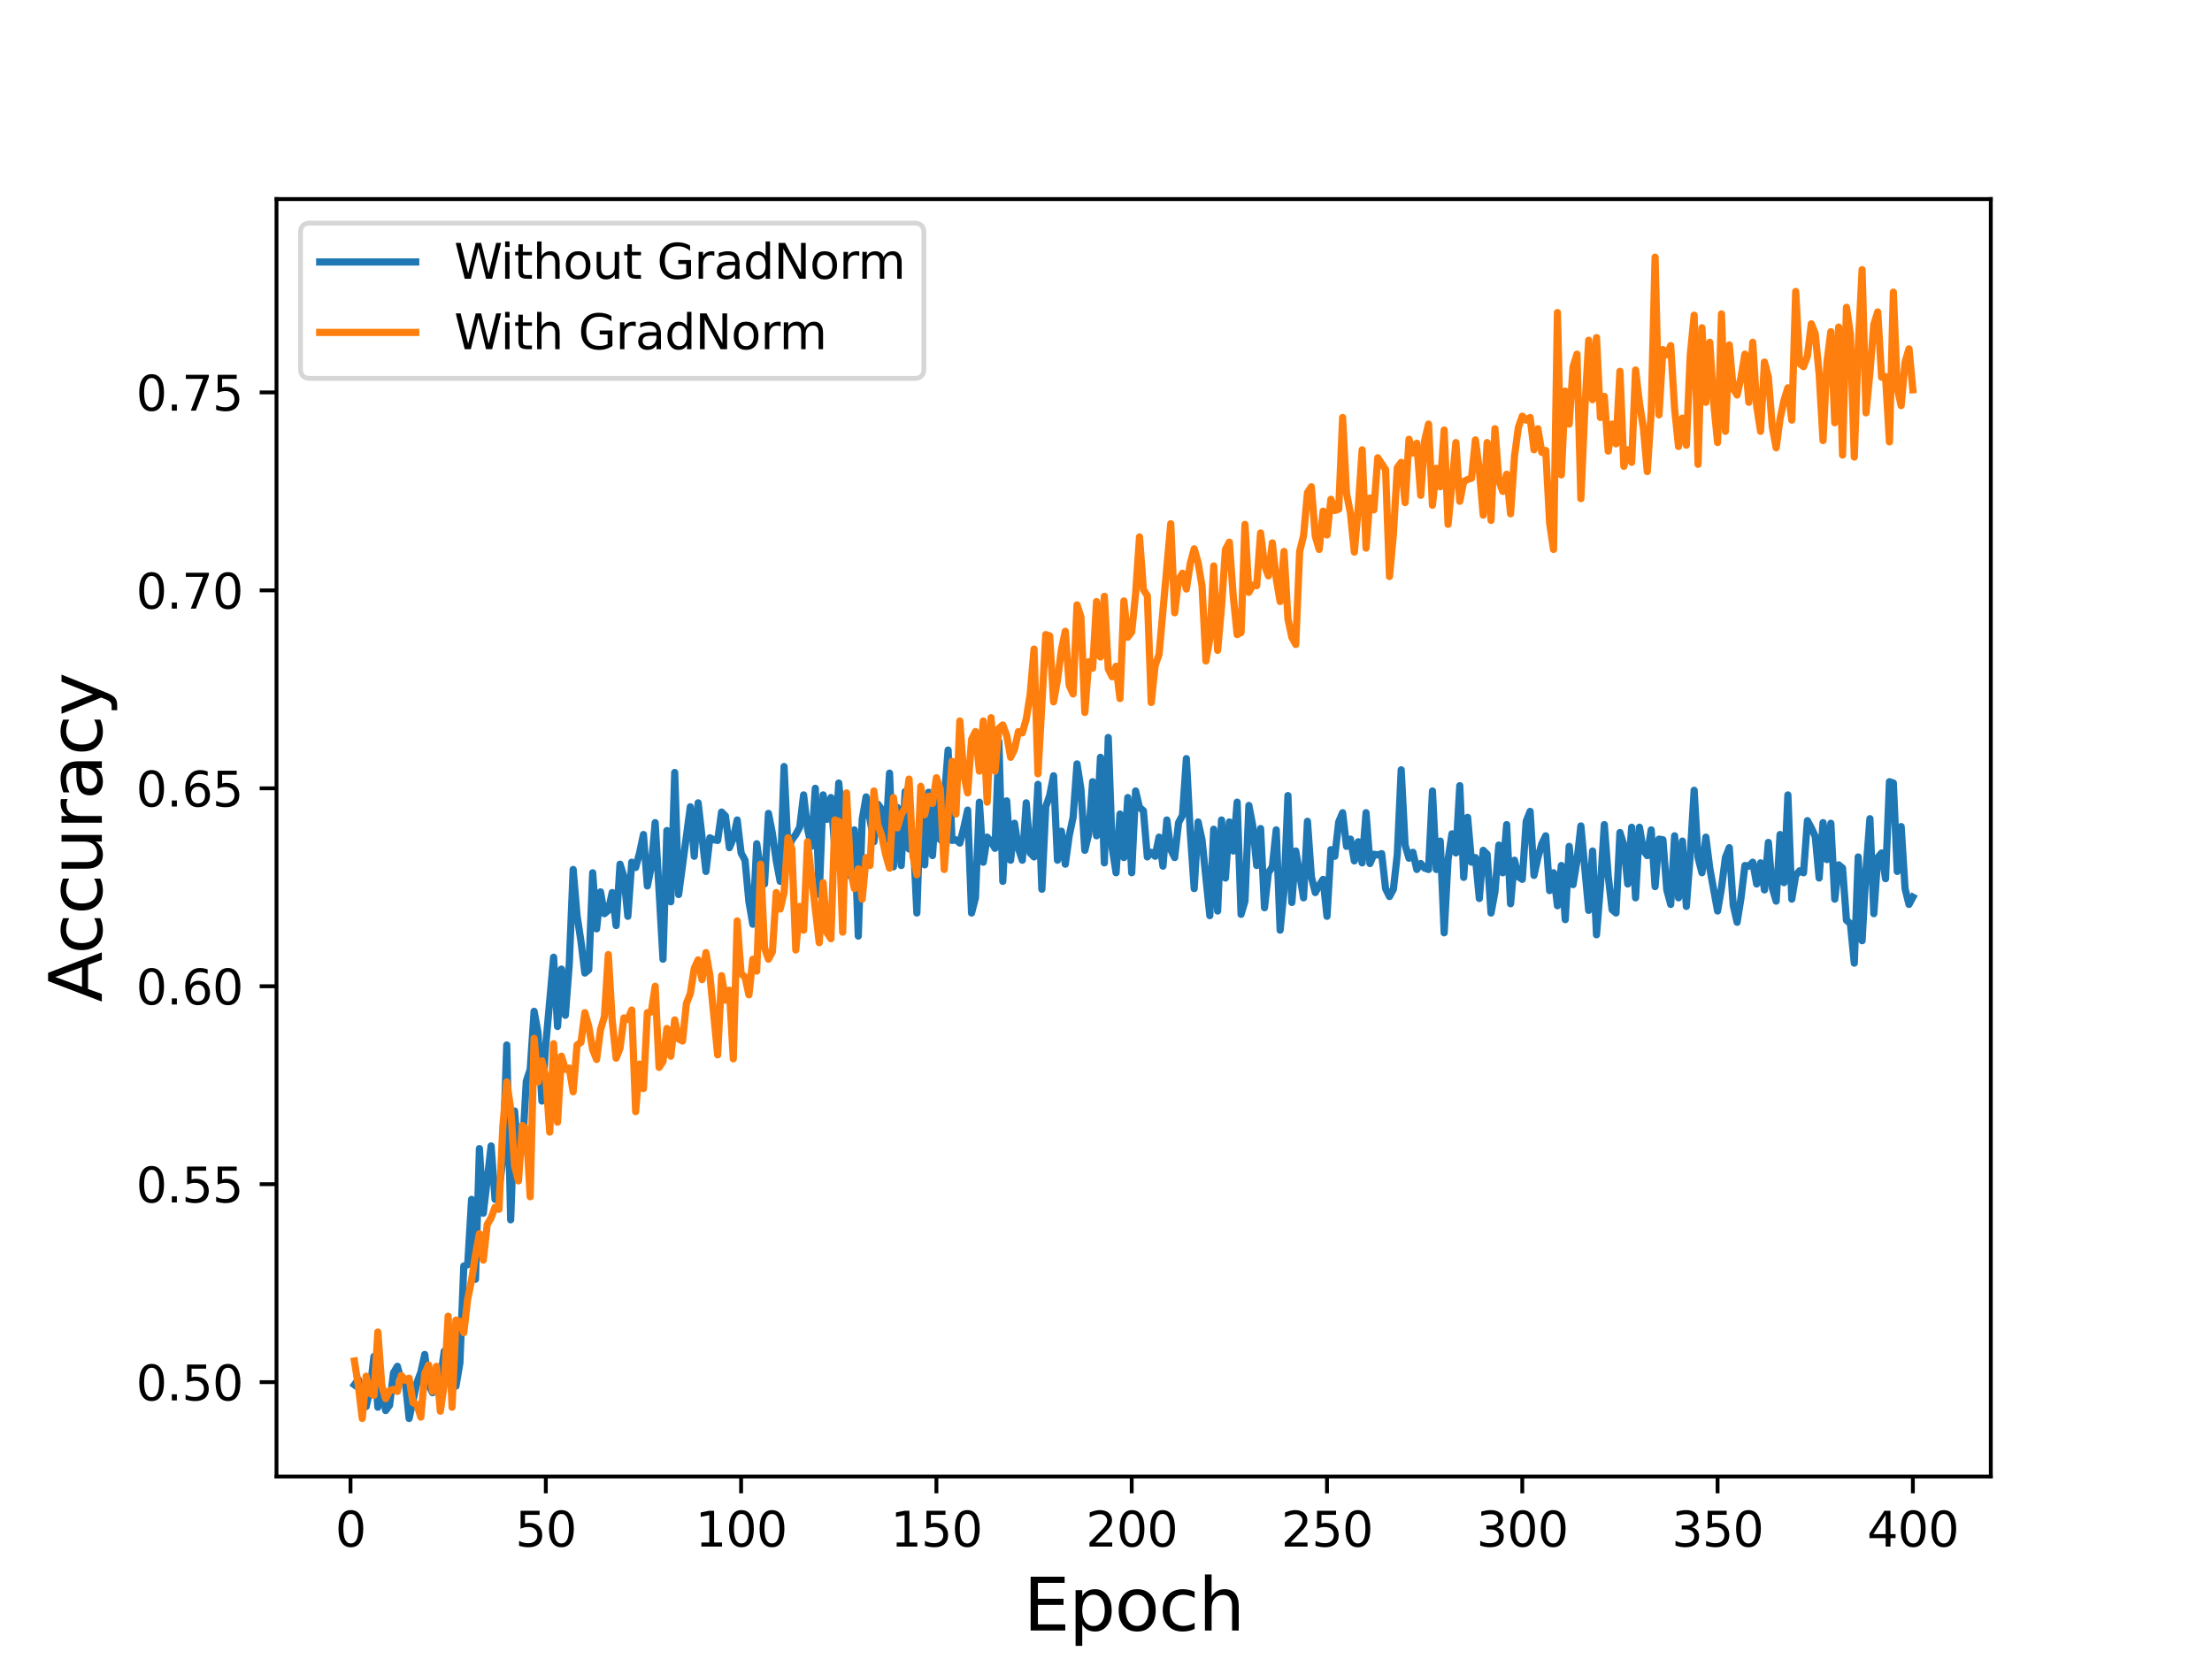 <?xml version="1.0" encoding="utf-8" standalone="no"?>
<!DOCTYPE svg PUBLIC "-//W3C//DTD SVG 1.1//EN"
  "http://www.w3.org/Graphics/SVG/1.1/DTD/svg11.dtd">
<svg height="345.6pt" version="1.1" viewBox="0 0 460.8 345.6" width="460.8pt" xmlns="http://www.w3.org/2000/svg" xmlns:xlink="http://www.w3.org/1999/xlink">
 <defs>
  <style type="text/css">*{stroke-linecap:butt;stroke-linejoin:round;}</style>
 </defs>
 <g id="figure_1">
  <g id="patch_1">
   <path d="M 0 345.6 
L 460.8 345.6 
L 460.8 0 
L 0 0 
z
" style="fill:#ffffff;"/>
  </g>
  <g id="axes_1">
   <g id="patch_2">
    <path d="M 57.6 307.584 
L 414.72 307.584 
L 414.72 41.472 
L 57.6 41.472 
z
" style="fill:#ffffff;"/>
   </g>
   <g id="matplotlib.axis_1">
    <g id="xtick_1">
     <g id="line2d_1">
      <defs>
       <path d="M 0 0 
L 0 3.5 
" id="mf5dd74b46c" style="stroke:#000000;stroke-width:0.8;"/>
      </defs>
      <g>
       <use style="stroke:#000000;stroke-width:0.8;" x="73.019" xlink:href="#mf5dd74b46c" y="307.584"/>
      </g>
     </g>
     <g id="text_1">
      <!-- 0 -->
      <g transform="translate(69.838 322.182)scale(0.1 -0.1)">
       <defs>
        <path d="M 2034 4250 
Q 1547 4250 1301 3770 
Q 1056 3291 1056 2328 
Q 1056 1369 1301 889 
Q 1547 409 2034 409 
Q 2525 409 2770 889 
Q 3016 1369 3016 2328 
Q 3016 3291 2770 3770 
Q 2525 4250 2034 4250 
z
M 2034 4750 
Q 2819 4750 3233 4129 
Q 3647 3509 3647 2328 
Q 3647 1150 3233 529 
Q 2819 -91 2034 -91 
Q 1250 -91 836 529 
Q 422 1150 422 2328 
Q 422 3509 836 4129 
Q 1250 4750 2034 4750 
z
" id="DejaVuSans-30" transform="scale(0.016)"/>
       </defs>
       <use xlink:href="#DejaVuSans-30"/>
      </g>
     </g>
    </g>
    <g id="xtick_2">
     <g id="line2d_2">
      <g>
       <use style="stroke:#000000;stroke-width:0.8;" x="113.703" xlink:href="#mf5dd74b46c" y="307.584"/>
      </g>
     </g>
     <g id="text_2">
      <!-- 50 -->
      <g transform="translate(107.34 322.182)scale(0.1 -0.1)">
       <defs>
        <path d="M 691 4666 
L 3169 4666 
L 3169 4134 
L 1269 4134 
L 1269 2991 
Q 1406 3038 1543 3061 
Q 1681 3084 1819 3084 
Q 2600 3084 3056 2656 
Q 3513 2228 3513 1497 
Q 3513 744 3044 326 
Q 2575 -91 1722 -91 
Q 1428 -91 1123 -41 
Q 819 9 494 109 
L 494 744 
Q 775 591 1075 516 
Q 1375 441 1709 441 
Q 2250 441 2565 725 
Q 2881 1009 2881 1497 
Q 2881 1984 2565 2268 
Q 2250 2553 1709 2553 
Q 1456 2553 1204 2497 
Q 953 2441 691 2322 
L 691 4666 
z
" id="DejaVuSans-35" transform="scale(0.016)"/>
       </defs>
       <use xlink:href="#DejaVuSans-35"/>
       <use x="63.623" xlink:href="#DejaVuSans-30"/>
      </g>
     </g>
    </g>
    <g id="xtick_3">
     <g id="line2d_3">
      <g>
       <use style="stroke:#000000;stroke-width:0.8;" x="154.386" xlink:href="#mf5dd74b46c" y="307.584"/>
      </g>
     </g>
     <g id="text_3">
      <!-- 100 -->
      <g transform="translate(144.842 322.182)scale(0.1 -0.1)">
       <defs>
        <path d="M 794 531 
L 1825 531 
L 1825 4091 
L 703 3866 
L 703 4441 
L 1819 4666 
L 2450 4666 
L 2450 531 
L 3481 531 
L 3481 0 
L 794 0 
L 794 531 
z
" id="DejaVuSans-31" transform="scale(0.016)"/>
       </defs>
       <use xlink:href="#DejaVuSans-31"/>
       <use x="63.623" xlink:href="#DejaVuSans-30"/>
       <use x="127.246" xlink:href="#DejaVuSans-30"/>
      </g>
     </g>
    </g>
    <g id="xtick_4">
     <g id="line2d_4">
      <g>
       <use style="stroke:#000000;stroke-width:0.8;" x="195.07" xlink:href="#mf5dd74b46c" y="307.584"/>
      </g>
     </g>
     <g id="text_4">
      <!-- 150 -->
      <g transform="translate(185.526 322.182)scale(0.1 -0.1)">
       <use xlink:href="#DejaVuSans-31"/>
       <use x="63.623" xlink:href="#DejaVuSans-35"/>
       <use x="127.246" xlink:href="#DejaVuSans-30"/>
      </g>
     </g>
    </g>
    <g id="xtick_5">
     <g id="line2d_5">
      <g>
       <use style="stroke:#000000;stroke-width:0.8;" x="235.753" xlink:href="#mf5dd74b46c" y="307.584"/>
      </g>
     </g>
     <g id="text_5">
      <!-- 200 -->
      <g transform="translate(226.209 322.182)scale(0.1 -0.1)">
       <defs>
        <path d="M 1228 531 
L 3431 531 
L 3431 0 
L 469 0 
L 469 531 
Q 828 903 1448 1529 
Q 2069 2156 2228 2338 
Q 2531 2678 2651 2914 
Q 2772 3150 2772 3378 
Q 2772 3750 2511 3984 
Q 2250 4219 1831 4219 
Q 1534 4219 1204 4116 
Q 875 4013 500 3803 
L 500 4441 
Q 881 4594 1212 4672 
Q 1544 4750 1819 4750 
Q 2544 4750 2975 4387 
Q 3406 4025 3406 3419 
Q 3406 3131 3298 2873 
Q 3191 2616 2906 2266 
Q 2828 2175 2409 1742 
Q 1991 1309 1228 531 
z
" id="DejaVuSans-32" transform="scale(0.016)"/>
       </defs>
       <use xlink:href="#DejaVuSans-32"/>
       <use x="63.623" xlink:href="#DejaVuSans-30"/>
       <use x="127.246" xlink:href="#DejaVuSans-30"/>
      </g>
     </g>
    </g>
    <g id="xtick_6">
     <g id="line2d_6">
      <g>
       <use style="stroke:#000000;stroke-width:0.8;" x="276.437" xlink:href="#mf5dd74b46c" y="307.584"/>
      </g>
     </g>
     <g id="text_6">
      <!-- 250 -->
      <g transform="translate(266.893 322.182)scale(0.1 -0.1)">
       <use xlink:href="#DejaVuSans-32"/>
       <use x="63.623" xlink:href="#DejaVuSans-35"/>
       <use x="127.246" xlink:href="#DejaVuSans-30"/>
      </g>
     </g>
    </g>
    <g id="xtick_7">
     <g id="line2d_7">
      <g>
       <use style="stroke:#000000;stroke-width:0.8;" x="317.12" xlink:href="#mf5dd74b46c" y="307.584"/>
      </g>
     </g>
     <g id="text_7">
      <!-- 300 -->
      <g transform="translate(307.576 322.182)scale(0.1 -0.1)">
       <defs>
        <path d="M 2597 2516 
Q 3050 2419 3304 2112 
Q 3559 1806 3559 1356 
Q 3559 666 3084 287 
Q 2609 -91 1734 -91 
Q 1441 -91 1130 -33 
Q 819 25 488 141 
L 488 750 
Q 750 597 1062 519 
Q 1375 441 1716 441 
Q 2309 441 2620 675 
Q 2931 909 2931 1356 
Q 2931 1769 2642 2001 
Q 2353 2234 1838 2234 
L 1294 2234 
L 1294 2753 
L 1863 2753 
Q 2328 2753 2575 2939 
Q 2822 3125 2822 3475 
Q 2822 3834 2567 4026 
Q 2313 4219 1838 4219 
Q 1578 4219 1281 4162 
Q 984 4106 628 3988 
L 628 4550 
Q 988 4650 1302 4700 
Q 1616 4750 1894 4750 
Q 2613 4750 3031 4423 
Q 3450 4097 3450 3541 
Q 3450 3153 3228 2886 
Q 3006 2619 2597 2516 
z
" id="DejaVuSans-33" transform="scale(0.016)"/>
       </defs>
       <use xlink:href="#DejaVuSans-33"/>
       <use x="63.623" xlink:href="#DejaVuSans-30"/>
       <use x="127.246" xlink:href="#DejaVuSans-30"/>
      </g>
     </g>
    </g>
    <g id="xtick_8">
     <g id="line2d_8">
      <g>
       <use style="stroke:#000000;stroke-width:0.8;" x="357.804" xlink:href="#mf5dd74b46c" y="307.584"/>
      </g>
     </g>
     <g id="text_8">
      <!-- 350 -->
      <g transform="translate(348.26 322.182)scale(0.1 -0.1)">
       <use xlink:href="#DejaVuSans-33"/>
       <use x="63.623" xlink:href="#DejaVuSans-35"/>
       <use x="127.246" xlink:href="#DejaVuSans-30"/>
      </g>
     </g>
    </g>
    <g id="xtick_9">
     <g id="line2d_9">
      <g>
       <use style="stroke:#000000;stroke-width:0.8;" x="398.487" xlink:href="#mf5dd74b46c" y="307.584"/>
      </g>
     </g>
     <g id="text_9">
      <!-- 400 -->
      <g transform="translate(388.944 322.182)scale(0.1 -0.1)">
       <defs>
        <path d="M 2419 4116 
L 825 1625 
L 2419 1625 
L 2419 4116 
z
M 2253 4666 
L 3047 4666 
L 3047 1625 
L 3713 1625 
L 3713 1100 
L 3047 1100 
L 3047 0 
L 2419 0 
L 2419 1100 
L 313 1100 
L 313 1709 
L 2253 4666 
z
" id="DejaVuSans-34" transform="scale(0.016)"/>
       </defs>
       <use xlink:href="#DejaVuSans-34"/>
       <use x="63.623" xlink:href="#DejaVuSans-30"/>
       <use x="127.246" xlink:href="#DejaVuSans-30"/>
      </g>
     </g>
    </g>
    <g id="text_10">
     <!-- Epoch -->
     <g transform="translate(213.194 339.66)scale(0.15 -0.15)">
      <defs>
       <path d="M 628 4666 
L 3578 4666 
L 3578 4134 
L 1259 4134 
L 1259 2753 
L 3481 2753 
L 3481 2222 
L 1259 2222 
L 1259 531 
L 3634 531 
L 3634 0 
L 628 0 
L 628 4666 
z
" id="DejaVuSans-45" transform="scale(0.016)"/>
       <path d="M 1159 525 
L 1159 -1331 
L 581 -1331 
L 581 3500 
L 1159 3500 
L 1159 2969 
Q 1341 3281 1617 3432 
Q 1894 3584 2278 3584 
Q 2916 3584 3314 3078 
Q 3713 2572 3713 1747 
Q 3713 922 3314 415 
Q 2916 -91 2278 -91 
Q 1894 -91 1617 61 
Q 1341 213 1159 525 
z
M 3116 1747 
Q 3116 2381 2855 2742 
Q 2594 3103 2138 3103 
Q 1681 3103 1420 2742 
Q 1159 2381 1159 1747 
Q 1159 1113 1420 752 
Q 1681 391 2138 391 
Q 2594 391 2855 752 
Q 3116 1113 3116 1747 
z
" id="DejaVuSans-70" transform="scale(0.016)"/>
       <path d="M 1959 3097 
Q 1497 3097 1228 2736 
Q 959 2375 959 1747 
Q 959 1119 1226 758 
Q 1494 397 1959 397 
Q 2419 397 2687 759 
Q 2956 1122 2956 1747 
Q 2956 2369 2687 2733 
Q 2419 3097 1959 3097 
z
M 1959 3584 
Q 2709 3584 3137 3096 
Q 3566 2609 3566 1747 
Q 3566 888 3137 398 
Q 2709 -91 1959 -91 
Q 1206 -91 779 398 
Q 353 888 353 1747 
Q 353 2609 779 3096 
Q 1206 3584 1959 3584 
z
" id="DejaVuSans-6f" transform="scale(0.016)"/>
       <path d="M 3122 3366 
L 3122 2828 
Q 2878 2963 2633 3030 
Q 2388 3097 2138 3097 
Q 1578 3097 1268 2742 
Q 959 2388 959 1747 
Q 959 1106 1268 751 
Q 1578 397 2138 397 
Q 2388 397 2633 464 
Q 2878 531 3122 666 
L 3122 134 
Q 2881 22 2623 -34 
Q 2366 -91 2075 -91 
Q 1284 -91 818 406 
Q 353 903 353 1747 
Q 353 2603 823 3093 
Q 1294 3584 2113 3584 
Q 2378 3584 2631 3529 
Q 2884 3475 3122 3366 
z
" id="DejaVuSans-63" transform="scale(0.016)"/>
       <path d="M 3513 2113 
L 3513 0 
L 2938 0 
L 2938 2094 
Q 2938 2591 2744 2837 
Q 2550 3084 2163 3084 
Q 1697 3084 1428 2787 
Q 1159 2491 1159 1978 
L 1159 0 
L 581 0 
L 581 4863 
L 1159 4863 
L 1159 2956 
Q 1366 3272 1645 3428 
Q 1925 3584 2291 3584 
Q 2894 3584 3203 3211 
Q 3513 2838 3513 2113 
z
" id="DejaVuSans-68" transform="scale(0.016)"/>
      </defs>
      <use xlink:href="#DejaVuSans-45"/>
      <use x="63.184" xlink:href="#DejaVuSans-70"/>
      <use x="126.66" xlink:href="#DejaVuSans-6f"/>
      <use x="187.842" xlink:href="#DejaVuSans-63"/>
      <use x="242.822" xlink:href="#DejaVuSans-68"/>
     </g>
    </g>
   </g>
   <g id="matplotlib.axis_2">
    <g id="ytick_1">
     <g id="line2d_10">
      <defs>
       <path d="M 0 0 
L -3.5 0 
" id="m4c87e68f27" style="stroke:#000000;stroke-width:0.8;"/>
      </defs>
      <g>
       <use style="stroke:#000000;stroke-width:0.8;" x="57.6" xlink:href="#m4c87e68f27" y="287.928"/>
      </g>
     </g>
     <g id="text_11">
      <!-- 0.50 -->
      <g transform="translate(28.334 291.727)scale(0.1 -0.1)">
       <defs>
        <path d="M 684 794 
L 1344 794 
L 1344 0 
L 684 0 
L 684 794 
z
" id="DejaVuSans-2e" transform="scale(0.016)"/>
       </defs>
       <use xlink:href="#DejaVuSans-30"/>
       <use x="63.623" xlink:href="#DejaVuSans-2e"/>
       <use x="95.41" xlink:href="#DejaVuSans-35"/>
       <use x="159.033" xlink:href="#DejaVuSans-30"/>
      </g>
     </g>
    </g>
    <g id="ytick_2">
     <g id="line2d_11">
      <g>
       <use style="stroke:#000000;stroke-width:0.8;" x="57.6" xlink:href="#m4c87e68f27" y="246.692"/>
      </g>
     </g>
     <g id="text_12">
      <!-- 0.55 -->
      <g transform="translate(28.334 250.491)scale(0.1 -0.1)">
       <use xlink:href="#DejaVuSans-30"/>
       <use x="63.623" xlink:href="#DejaVuSans-2e"/>
       <use x="95.41" xlink:href="#DejaVuSans-35"/>
       <use x="159.033" xlink:href="#DejaVuSans-35"/>
      </g>
     </g>
    </g>
    <g id="ytick_3">
     <g id="line2d_12">
      <g>
       <use style="stroke:#000000;stroke-width:0.8;" x="57.6" xlink:href="#m4c87e68f27" y="205.455"/>
      </g>
     </g>
     <g id="text_13">
      <!-- 0.60 -->
      <g transform="translate(28.334 209.254)scale(0.1 -0.1)">
       <defs>
        <path d="M 2113 2584 
Q 1688 2584 1439 2293 
Q 1191 2003 1191 1497 
Q 1191 994 1439 701 
Q 1688 409 2113 409 
Q 2538 409 2786 701 
Q 3034 994 3034 1497 
Q 3034 2003 2786 2293 
Q 2538 2584 2113 2584 
z
M 3366 4563 
L 3366 3988 
Q 3128 4100 2886 4159 
Q 2644 4219 2406 4219 
Q 1781 4219 1451 3797 
Q 1122 3375 1075 2522 
Q 1259 2794 1537 2939 
Q 1816 3084 2150 3084 
Q 2853 3084 3261 2657 
Q 3669 2231 3669 1497 
Q 3669 778 3244 343 
Q 2819 -91 2113 -91 
Q 1303 -91 875 529 
Q 447 1150 447 2328 
Q 447 3434 972 4092 
Q 1497 4750 2381 4750 
Q 2619 4750 2861 4703 
Q 3103 4656 3366 4563 
z
" id="DejaVuSans-36" transform="scale(0.016)"/>
       </defs>
       <use xlink:href="#DejaVuSans-30"/>
       <use x="63.623" xlink:href="#DejaVuSans-2e"/>
       <use x="95.41" xlink:href="#DejaVuSans-36"/>
       <use x="159.033" xlink:href="#DejaVuSans-30"/>
      </g>
     </g>
    </g>
    <g id="ytick_4">
     <g id="line2d_13">
      <g>
       <use style="stroke:#000000;stroke-width:0.8;" x="57.6" xlink:href="#m4c87e68f27" y="164.219"/>
      </g>
     </g>
     <g id="text_14">
      <!-- 0.65 -->
      <g transform="translate(28.334 168.018)scale(0.1 -0.1)">
       <use xlink:href="#DejaVuSans-30"/>
       <use x="63.623" xlink:href="#DejaVuSans-2e"/>
       <use x="95.41" xlink:href="#DejaVuSans-36"/>
       <use x="159.033" xlink:href="#DejaVuSans-35"/>
      </g>
     </g>
    </g>
    <g id="ytick_5">
     <g id="line2d_14">
      <g>
       <use style="stroke:#000000;stroke-width:0.8;" x="57.6" xlink:href="#m4c87e68f27" y="122.983"/>
      </g>
     </g>
     <g id="text_15">
      <!-- 0.70 -->
      <g transform="translate(28.334 126.782)scale(0.1 -0.1)">
       <defs>
        <path d="M 525 4666 
L 3525 4666 
L 3525 4397 
L 1831 0 
L 1172 0 
L 2766 4134 
L 525 4134 
L 525 4666 
z
" id="DejaVuSans-37" transform="scale(0.016)"/>
       </defs>
       <use xlink:href="#DejaVuSans-30"/>
       <use x="63.623" xlink:href="#DejaVuSans-2e"/>
       <use x="95.41" xlink:href="#DejaVuSans-37"/>
       <use x="159.033" xlink:href="#DejaVuSans-30"/>
      </g>
     </g>
    </g>
    <g id="ytick_6">
     <g id="line2d_15">
      <g>
       <use style="stroke:#000000;stroke-width:0.8;" x="57.6" xlink:href="#m4c87e68f27" y="81.746"/>
      </g>
     </g>
     <g id="text_16">
      <!-- 0.75 -->
      <g transform="translate(28.334 85.545)scale(0.1 -0.1)">
       <use xlink:href="#DejaVuSans-30"/>
       <use x="63.623" xlink:href="#DejaVuSans-2e"/>
       <use x="95.41" xlink:href="#DejaVuSans-37"/>
       <use x="159.033" xlink:href="#DejaVuSans-35"/>
      </g>
     </g>
    </g>
    <g id="text_17">
     <!-- Accuracy -->
     <g transform="translate(21.215 208.77)rotate(-90)scale(0.15 -0.15)">
      <defs>
       <path d="M 2188 4044 
L 1331 1722 
L 3047 1722 
L 2188 4044 
z
M 1831 4666 
L 2547 4666 
L 4325 0 
L 3669 0 
L 3244 1197 
L 1141 1197 
L 716 0 
L 50 0 
L 1831 4666 
z
" id="DejaVuSans-41" transform="scale(0.016)"/>
       <path d="M 544 1381 
L 544 3500 
L 1119 3500 
L 1119 1403 
Q 1119 906 1312 657 
Q 1506 409 1894 409 
Q 2359 409 2629 706 
Q 2900 1003 2900 1516 
L 2900 3500 
L 3475 3500 
L 3475 0 
L 2900 0 
L 2900 538 
Q 2691 219 2414 64 
Q 2138 -91 1772 -91 
Q 1169 -91 856 284 
Q 544 659 544 1381 
z
M 1991 3584 
L 1991 3584 
z
" id="DejaVuSans-75" transform="scale(0.016)"/>
       <path d="M 2631 2963 
Q 2534 3019 2420 3045 
Q 2306 3072 2169 3072 
Q 1681 3072 1420 2755 
Q 1159 2438 1159 1844 
L 1159 0 
L 581 0 
L 581 3500 
L 1159 3500 
L 1159 2956 
Q 1341 3275 1631 3429 
Q 1922 3584 2338 3584 
Q 2397 3584 2469 3576 
Q 2541 3569 2628 3553 
L 2631 2963 
z
" id="DejaVuSans-72" transform="scale(0.016)"/>
       <path d="M 2194 1759 
Q 1497 1759 1228 1600 
Q 959 1441 959 1056 
Q 959 750 1161 570 
Q 1363 391 1709 391 
Q 2188 391 2477 730 
Q 2766 1069 2766 1631 
L 2766 1759 
L 2194 1759 
z
M 3341 1997 
L 3341 0 
L 2766 0 
L 2766 531 
Q 2569 213 2275 61 
Q 1981 -91 1556 -91 
Q 1019 -91 701 211 
Q 384 513 384 1019 
Q 384 1609 779 1909 
Q 1175 2209 1959 2209 
L 2766 2209 
L 2766 2266 
Q 2766 2663 2505 2880 
Q 2244 3097 1772 3097 
Q 1472 3097 1187 3025 
Q 903 2953 641 2809 
L 641 3341 
Q 956 3463 1253 3523 
Q 1550 3584 1831 3584 
Q 2591 3584 2966 3190 
Q 3341 2797 3341 1997 
z
" id="DejaVuSans-61" transform="scale(0.016)"/>
       <path d="M 2059 -325 
Q 1816 -950 1584 -1140 
Q 1353 -1331 966 -1331 
L 506 -1331 
L 506 -850 
L 844 -850 
Q 1081 -850 1212 -737 
Q 1344 -625 1503 -206 
L 1606 56 
L 191 3500 
L 800 3500 
L 1894 763 
L 2988 3500 
L 3597 3500 
L 2059 -325 
z
" id="DejaVuSans-79" transform="scale(0.016)"/>
      </defs>
      <use xlink:href="#DejaVuSans-41"/>
      <use x="66.658" xlink:href="#DejaVuSans-63"/>
      <use x="121.639" xlink:href="#DejaVuSans-63"/>
      <use x="176.619" xlink:href="#DejaVuSans-75"/>
      <use x="239.998" xlink:href="#DejaVuSans-72"/>
      <use x="281.111" xlink:href="#DejaVuSans-61"/>
      <use x="342.391" xlink:href="#DejaVuSans-63"/>
      <use x="397.371" xlink:href="#DejaVuSans-79"/>
     </g>
    </g>
   </g>
   <g id="line2d_16">
    <path clip-path="url(#p5978dd35b0)" d="M 73.833 288.478 
L 74.646 287.378 
L 75.46 290.54 
L 76.274 293.014 
L 77.087 289.577 
L 77.901 282.567 
L 78.715 293.151 
L 79.528 289.028 
L 80.342 293.839 
L 81.156 292.739 
L 81.969 286.004 
L 82.783 284.629 
L 83.597 287.653 
L 84.41 287.653 
L 85.224 295.488 
L 86.851 288.065 
L 87.665 285.866 
L 88.479 282.155 
L 89.292 288.478 
L 90.106 290.127 
L 90.92 288.34 
L 91.733 287.241 
L 92.547 281.468 
L 93.361 284.629 
L 94.174 287.103 
L 94.988 288.753 
L 95.802 283.942 
L 96.616 263.736 
L 97.429 263.461 
L 98.243 249.853 
L 99.057 266.485 
L 99.87 239.269 
L 100.684 252.74 
L 102.311 238.719 
L 103.125 249.853 
L 103.939 247.929 
L 104.752 241.606 
L 105.566 217.689 
L 106.38 254.114 
L 107.193 231.434 
L 108.007 241.056 
L 108.821 239.819 
L 109.634 225.249 
L 110.448 222.775 
L 111.262 210.679 
L 112.075 215.077 
L 112.889 229.372 
L 113.703 217.551 
L 115.33 199.407 
L 116.144 213.84 
L 116.957 201.881 
L 117.771 211.503 
L 118.585 200.919 
L 119.398 181.126 
L 120.212 190.748 
L 121.026 196.108 
L 121.839 202.706 
L 122.653 202.019 
L 123.467 181.813 
L 124.28 193.497 
L 125.094 185.799 
L 125.908 190.335 
L 126.721 189.648 
L 127.535 185.937 
L 128.349 192.809 
L 129.162 180.026 
L 129.976 182.638 
L 130.79 190.885 
L 131.603 179.614 
L 132.417 180.713 
L 133.231 177.689 
L 134.044 173.841 
L 134.858 184.562 
L 135.672 180.576 
L 136.485 171.367 
L 138.113 199.82 
L 138.926 173.016 
L 139.74 187.861 
L 140.554 160.92 
L 141.367 186.349 
L 143.808 168.068 
L 144.622 178.377 
L 145.436 167.243 
L 147.063 181.538 
L 147.877 174.528 
L 148.69 174.94 
L 149.504 175.078 
L 150.318 169.167 
L 151.131 169.992 
L 151.945 176.59 
L 152.759 174.665 
L 153.572 170.817 
L 154.386 177.689 
L 155.2 179.201 
L 156.013 187.861 
L 156.827 192.535 
L 157.641 175.765 
L 158.454 181.401 
L 159.268 184.15 
L 160.082 169.442 
L 160.895 173.566 
L 161.709 179.339 
L 162.523 183.6 
L 163.336 159.683 
L 164.15 177.002 
L 164.964 174.94 
L 165.777 173.841 
L 166.591 172.329 
L 167.405 165.593 
L 168.219 172.604 
L 169.032 176.315 
L 169.846 164.219 
L 170.66 186.349 
L 171.473 165.593 
L 172.287 170.679 
L 173.101 166.143 
L 173.914 176.865 
L 174.728 163.119 
L 175.542 171.367 
L 176.355 177.827 
L 177.169 182.5 
L 177.983 172.879 
L 178.796 195.009 
L 179.61 170.679 
L 180.424 166.006 
L 182.051 175.353 
L 182.865 167.518 
L 183.678 168.617 
L 184.492 174.94 
L 185.306 161.057 
L 186.119 180.576 
L 186.933 168.205 
L 187.747 180.301 
L 188.56 164.906 
L 189.374 176.865 
L 190.188 173.428 
L 191.001 190.198 
L 191.815 166.006 
L 192.629 180.164 
L 193.442 165.044 
L 194.256 178.239 
L 195.07 166.281 
L 195.883 174.94 
L 196.697 166.556 
L 197.511 156.247 
L 198.324 175.078 
L 199.138 174.94 
L 199.952 175.628 
L 200.765 172.466 
L 201.579 168.755 
L 202.393 190.198 
L 203.206 187.036 
L 204.02 167.105 
L 204.834 179.614 
L 205.647 174.391 
L 206.461 175.353 
L 207.275 176.727 
L 208.088 154.46 
L 208.902 183.6 
L 209.716 166.831 
L 210.529 179.201 
L 211.343 171.504 
L 212.157 176.727 
L 212.97 179.201 
L 213.784 167.243 
L 214.598 177.689 
L 215.411 178.514 
L 216.225 163.394 
L 217.039 185.249 
L 217.852 168.068 
L 218.666 165.731 
L 219.48 161.607 
L 220.293 179.201 
L 221.107 173.153 
L 221.921 180.026 
L 222.734 174.116 
L 223.548 170.267 
L 224.362 159.133 
L 225.175 164.356 
L 225.989 177.14 
L 226.803 173.703 
L 227.616 162.844 
L 228.43 174.116 
L 229.244 157.759 
L 230.057 179.751 
L 230.871 153.635 
L 231.685 176.59 
L 232.498 181.813 
L 233.312 169.58 
L 234.126 178.652 
L 234.939 166.143 
L 235.753 181.813 
L 236.567 164.769 
L 237.381 168.205 
L 238.194 168.892 
L 239.008 178.514 
L 239.822 177.552 
L 240.635 178.377 
L 241.449 174.391 
L 242.263 180.439 
L 243.076 170.817 
L 243.89 177.002 
L 244.704 178.652 
L 245.517 171.367 
L 246.331 169.855 
L 247.145 158.033 
L 247.958 173.428 
L 248.772 185.112 
L 249.586 171.229 
L 250.399 174.94 
L 252.027 190.748 
L 252.84 172.741 
L 253.654 189.785 
L 254.468 170.817 
L 255.281 182.913 
L 256.095 171.229 
L 256.909 177.277 
L 257.722 167.105 
L 258.536 190.473 
L 259.35 187.724 
L 260.163 167.793 
L 260.977 172.054 
L 261.791 180.301 
L 262.604 172.604 
L 263.418 189.098 
L 264.232 181.813 
L 265.045 180.576 
L 265.859 172.879 
L 266.673 193.772 
L 267.486 185.524 
L 268.3 165.731 
L 269.114 187.999 
L 269.927 177.277 
L 271.555 187.036 
L 272.368 171.092 
L 273.182 182.638 
L 273.996 185.937 
L 274.809 184.425 
L 275.623 183.188 
L 276.437 190.885 
L 277.25 177.002 
L 278.064 178.377 
L 278.878 171.229 
L 279.691 169.305 
L 280.505 176.315 
L 281.319 174.803 
L 282.132 179.339 
L 282.946 175.353 
L 283.76 179.751 
L 284.573 169.305 
L 285.387 179.889 
L 286.201 177.964 
L 287.014 178.102 
L 287.828 177.827 
L 288.642 185.112 
L 289.455 186.761 
L 290.269 185.249 
L 291.083 177.964 
L 291.896 160.37 
L 292.71 176.04 
L 293.524 178.789 
L 294.337 177.552 
L 295.151 181.126 
L 295.965 179.889 
L 296.778 180.851 
L 297.592 181.126 
L 298.406 164.769 
L 299.219 181.126 
L 300.033 175.215 
L 300.847 194.321 
L 301.66 179.064 
L 302.474 173.703 
L 303.288 177.689 
L 304.101 163.669 
L 304.915 182.775 
L 305.729 170.267 
L 306.543 179.614 
L 307.356 178.652 
L 308.17 187.174 
L 308.984 177.14 
L 309.797 177.964 
L 310.611 190.198 
L 311.425 185.799 
L 312.238 176.04 
L 313.052 181.813 
L 313.866 171.779 
L 314.679 188.273 
L 315.493 179.201 
L 316.307 182.638 
L 317.12 183.188 
L 317.934 171.092 
L 318.748 169.03 
L 319.561 182.363 
L 320.375 178.652 
L 321.189 175.765 
L 322.002 174.116 
L 322.816 185.524 
L 323.63 181.813 
L 324.443 188.686 
L 325.257 180.301 
L 326.071 191.572 
L 326.884 176.315 
L 327.698 184.287 
L 328.512 179.339 
L 329.325 172.054 
L 330.953 189.648 
L 331.766 177.277 
L 332.58 194.734 
L 333.394 184.7 
L 334.207 171.779 
L 335.021 182.5 
L 335.835 189.511 
L 336.648 190.198 
L 337.462 173.428 
L 338.276 176.04 
L 339.089 184.15 
L 339.903 172.329 
L 340.717 187.036 
L 341.53 172.329 
L 342.344 177.14 
L 343.158 178.239 
L 343.971 172.879 
L 344.785 184.7 
L 345.599 174.803 
L 346.412 174.94 
L 347.226 185.387 
L 348.04 188.411 
L 348.853 174.116 
L 349.667 187.036 
L 350.481 175.215 
L 351.294 188.823 
L 352.108 178.102 
L 352.922 164.631 
L 353.735 178.652 
L 354.549 181.813 
L 355.363 174.391 
L 356.176 180.851 
L 357.804 189.785 
L 358.617 184.975 
L 359.431 178.652 
L 360.245 176.59 
L 361.058 188.548 
L 361.872 192.122 
L 362.686 187.036 
L 363.499 180.301 
L 364.313 180.439 
L 365.127 179.614 
L 365.94 184.15 
L 366.754 179.751 
L 367.568 185.387 
L 368.381 175.49 
L 369.195 184.975 
L 370.009 187.724 
L 370.822 173.841 
L 371.636 183.875 
L 372.45 165.593 
L 373.263 187.311 
L 374.077 182.363 
L 374.891 181.401 
L 375.704 181.813 
L 376.518 170.954 
L 377.332 172.466 
L 378.146 174.253 
L 378.959 182.913 
L 379.773 171.367 
L 380.587 179.064 
L 381.4 171.504 
L 382.214 187.311 
L 383.028 180.164 
L 383.841 180.851 
L 384.655 191.71 
L 385.469 192.397 
L 386.282 200.644 
L 387.096 178.514 
L 387.91 195.971 
L 388.723 181.263 
L 389.537 170.542 
L 390.351 190.335 
L 391.164 178.652 
L 391.978 177.689 
L 392.792 183.05 
L 393.605 162.844 
L 394.419 163.119 
L 395.233 181.538 
L 396.046 172.191 
L 396.86 185.112 
L 397.674 188.411 
L 398.487 186.899 
L 398.487 186.899 
" style="fill:none;stroke:#1f77b4;stroke-linecap:square;stroke-width:1.5;"/>
   </g>
   <g id="line2d_17">
    <path clip-path="url(#p5978dd35b0)" d="M 73.833 283.529 
L 74.646 288.615 
L 75.46 295.488 
L 76.274 286.691 
L 77.087 290.265 
L 77.901 290.677 
L 78.715 277.481 
L 79.528 288.615 
L 80.342 291.364 
L 81.156 289.715 
L 81.969 289.44 
L 82.783 289.852 
L 83.597 286.553 
L 84.41 287.516 
L 85.224 287.103 
L 86.038 292.189 
L 86.851 292.601 
L 87.665 295.213 
L 88.479 286.141 
L 89.292 284.354 
L 90.106 289.852 
L 90.92 284.629 
L 91.733 293.976 
L 92.547 288.34 
L 93.361 274.183 
L 94.174 293.151 
L 94.988 275.007 
L 95.802 275.282 
L 96.616 277.619 
L 97.429 270.609 
L 98.243 266.623 
L 99.057 261.399 
L 99.87 257.001 
L 100.684 262.499 
L 101.498 255.076 
L 102.311 253.702 
L 103.125 251.503 
L 103.939 251.915 
L 104.752 234.596 
L 105.566 225.386 
L 106.38 230.884 
L 107.193 242.843 
L 108.007 246.004 
L 108.821 234.458 
L 109.634 235.145 
L 110.448 249.303 
L 111.262 216.314 
L 112.075 225.386 
L 112.889 220.988 
L 113.703 224.424 
L 114.516 235.833 
L 115.33 217.414 
L 116.144 233.771 
L 116.957 220.025 
L 117.771 222.775 
L 118.585 222.5 
L 119.398 227.448 
L 120.212 217.689 
L 121.026 217.139 
L 121.839 210.953 
L 122.653 213.84 
L 123.467 218.651 
L 124.28 220.713 
L 125.094 214.527 
L 125.908 211.778 
L 126.721 198.857 
L 127.535 212.603 
L 128.349 220.438 
L 129.162 218.376 
L 129.976 212.053 
L 130.79 212.328 
L 131.603 210.404 
L 132.417 231.572 
L 133.231 221.675 
L 134.044 226.761 
L 134.858 210.953 
L 135.672 210.816 
L 136.485 205.455 
L 137.299 222.362 
L 138.113 221.125 
L 138.926 214.252 
L 139.74 220.025 
L 140.554 212.465 
L 141.367 216.452 
L 142.181 216.864 
L 142.995 209.029 
L 143.808 206.967 
L 144.622 201.744 
L 145.436 199.957 
L 146.249 204.081 
L 147.063 198.445 
L 147.877 203.119 
L 149.504 219.751 
L 150.318 203.256 
L 151.131 208.342 
L 151.945 206.28 
L 152.759 220.575 
L 153.572 191.847 
L 154.386 202.844 
L 155.2 203.531 
L 156.013 207.242 
L 156.827 199.82 
L 157.641 202.294 
L 158.454 180.026 
L 159.268 197.483 
L 160.082 199.82 
L 160.895 198.308 
L 161.709 185.937 
L 162.523 189.373 
L 163.336 185.937 
L 164.15 174.528 
L 164.964 176.865 
L 165.777 197.895 
L 166.591 188.823 
L 167.405 193.772 
L 168.219 175.353 
L 170.66 196.383 
L 171.473 183.875 
L 172.287 194.321 
L 173.101 195.559 
L 173.914 170.817 
L 174.728 171.092 
L 175.542 194.184 
L 176.355 165.181 
L 177.169 181.263 
L 177.983 185.112 
L 178.796 180.988 
L 179.61 187.311 
L 180.424 178.652 
L 181.237 180.301 
L 182.051 164.769 
L 182.865 171.779 
L 183.678 174.116 
L 184.492 177.964 
L 185.306 180.851 
L 186.119 166.143 
L 186.933 172.466 
L 187.747 169.717 
L 188.56 168.343 
L 189.374 162.295 
L 190.188 178.377 
L 191.001 182.225 
L 191.815 163.807 
L 192.629 169.717 
L 193.442 165.868 
L 194.256 167.38 
L 195.07 162.02 
L 195.883 164.356 
L 196.697 181.126 
L 198.324 158.583 
L 199.138 169.58 
L 199.952 150.199 
L 200.765 161.332 
L 201.579 165.181 
L 202.393 154.047 
L 203.206 152.398 
L 204.02 160.645 
L 204.834 150.199 
L 205.647 167.105 
L 206.461 149.511 
L 207.275 160.645 
L 208.088 151.711 
L 208.902 151.023 
L 209.716 153.223 
L 210.529 157.759 
L 211.343 156.109 
L 212.157 152.398 
L 212.97 152.673 
L 213.784 149.786 
L 214.598 144.7 
L 215.411 135.216 
L 216.225 161.195 
L 217.852 132.192 
L 218.666 132.467 
L 219.48 146.212 
L 220.293 141.676 
L 221.107 135.353 
L 221.921 131.505 
L 222.734 142.776 
L 223.548 144.563 
L 224.362 126.007 
L 225.175 128.481 
L 225.989 148.412 
L 226.803 137.828 
L 227.616 139.202 
L 228.43 125.319 
L 229.244 136.865 
L 230.057 124.22 
L 230.871 139.34 
L 231.685 140.989 
L 232.498 138.79 
L 233.312 145.525 
L 234.126 125.182 
L 234.939 132.742 
L 235.753 131.642 
L 236.567 123.67 
L 237.381 111.849 
L 238.194 122.845 
L 239.008 124.082 
L 239.822 146.35 
L 240.635 138.652 
L 241.449 136.316 
L 243.89 109.1 
L 244.704 127.656 
L 245.517 120.783 
L 246.331 119.409 
L 247.145 122.708 
L 247.958 117.347 
L 248.772 114.323 
L 249.586 117.209 
L 250.399 122.02 
L 251.213 137.69 
L 252.027 133.017 
L 252.84 117.897 
L 253.654 135.491 
L 254.468 126.419 
L 255.281 114.46 
L 256.095 112.948 
L 256.909 124.22 
L 257.722 132.192 
L 258.536 131.78 
L 259.35 109.237 
L 260.163 123.395 
L 260.977 121.883 
L 261.791 122.02 
L 262.604 111.024 
L 263.418 117.759 
L 264.232 119.959 
L 265.045 113.086 
L 265.859 120.508 
L 266.673 125.319 
L 267.486 114.873 
L 268.3 128.893 
L 269.114 132.742 
L 269.927 134.254 
L 270.741 114.873 
L 271.555 111.574 
L 272.368 102.639 
L 273.182 101.402 
L 273.996 111.711 
L 274.809 114.46 
L 275.623 106.488 
L 276.437 111.436 
L 277.25 104.014 
L 278.064 106.351 
L 278.878 106.076 
L 279.691 86.969 
L 280.505 102.777 
L 281.319 106.9 
L 282.132 115.01 
L 282.946 105.801 
L 283.76 93.705 
L 284.573 114.185 
L 285.387 103.739 
L 286.201 106.213 
L 287.014 95.354 
L 288.642 97.828 
L 289.455 120.096 
L 290.269 111.299 
L 291.083 97.416 
L 291.896 96.316 
L 292.71 104.701 
L 293.524 91.505 
L 294.337 94.392 
L 295.151 92.33 
L 295.965 103.189 
L 296.778 91.78 
L 297.592 88.344 
L 298.406 105.251 
L 299.219 97.553 
L 300.033 101.402 
L 300.847 89.581 
L 301.66 109.237 
L 303.288 92.193 
L 304.101 104.426 
L 304.915 100.303 
L 305.729 99.89 
L 306.543 99.615 
L 307.356 91.643 
L 308.17 97.966 
L 308.984 107.313 
L 309.797 92.193 
L 310.611 108.412 
L 311.425 89.306 
L 312.238 100.165 
L 313.052 102.364 
L 313.866 98.791 
L 314.679 107.038 
L 315.493 95.079 
L 316.307 89.031 
L 317.12 86.695 
L 317.934 87.519 
L 318.748 86.969 
L 319.561 93.705 
L 320.375 89.306 
L 321.189 94.255 
L 322.002 93.842 
L 322.816 108.962 
L 323.63 114.46 
L 324.443 65.114 
L 325.257 98.928 
L 326.071 81.471 
L 326.884 88.344 
L 327.698 76.385 
L 328.512 73.774 
L 329.325 103.876 
L 330.139 85.457 
L 330.953 70.887 
L 331.766 83.258 
L 332.58 70.337 
L 333.394 86.969 
L 334.207 82.571 
L 335.021 93.98 
L 335.835 88.344 
L 336.648 92.468 
L 337.462 77.348 
L 338.276 97.141 
L 339.089 93.705 
L 339.903 96.316 
L 340.717 77.073 
L 341.53 83.945 
L 342.344 89.169 
L 343.158 98.241 
L 343.971 85.87 
L 344.785 53.568 
L 345.599 86.42 
L 346.412 72.812 
L 347.226 73.911 
L 348.04 71.987 
L 348.853 85.183 
L 349.667 93.017 
L 350.481 87.107 
L 351.294 92.743 
L 352.108 74.049 
L 352.922 65.664 
L 353.735 96.729 
L 354.549 68.276 
L 355.363 83.808 
L 356.176 71.3 
L 356.99 83.945 
L 357.804 92.193 
L 358.617 65.389 
L 359.431 89.856 
L 360.245 71.849 
L 361.058 80.921 
L 361.872 82.296 
L 362.686 78.585 
L 363.499 73.774 
L 364.313 83.808 
L 365.127 71.3 
L 365.94 84.495 
L 366.754 89.856 
L 367.568 75.423 
L 368.381 78.585 
L 369.195 88.894 
L 370.009 93.292 
L 370.822 87.244 
L 371.636 83.396 
L 372.45 80.784 
L 373.263 87.519 
L 374.077 60.716 
L 374.891 75.698 
L 375.704 76.385 
L 376.518 74.186 
L 377.332 67.451 
L 378.146 69.513 
L 378.959 77.897 
L 379.773 91.78 
L 380.587 75.423 
L 381.4 69.1 
L 382.214 88.069 
L 383.028 68.138 
L 383.841 94.804 
L 384.655 64.015 
L 385.469 69.65 
L 386.282 95.217 
L 387.096 72.537 
L 387.91 56.18 
L 388.723 86.007 
L 389.537 77.623 
L 390.351 67.588 
L 391.164 64.977 
L 391.978 78.585 
L 392.792 78.447 
L 393.605 92.055 
L 394.419 60.853 
L 395.233 80.921 
L 396.046 84.495 
L 396.86 75.423 
L 397.674 72.674 
L 398.487 81.196 
L 398.487 81.196 
" style="fill:none;stroke:#ff7f0e;stroke-linecap:square;stroke-width:1.5;"/>
   </g>
   <g id="patch_3">
    <path d="M 57.6 307.584 
L 57.6 41.472 
" style="fill:none;stroke:#000000;stroke-linecap:square;stroke-linejoin:miter;stroke-width:0.8;"/>
   </g>
   <g id="patch_4">
    <path d="M 414.72 307.584 
L 414.72 41.472 
" style="fill:none;stroke:#000000;stroke-linecap:square;stroke-linejoin:miter;stroke-width:0.8;"/>
   </g>
   <g id="patch_5">
    <path d="M 57.6 307.584 
L 414.72 307.584 
" style="fill:none;stroke:#000000;stroke-linecap:square;stroke-linejoin:miter;stroke-width:0.8;"/>
   </g>
   <g id="patch_6">
    <path d="M 57.6 41.472 
L 414.72 41.472 
" style="fill:none;stroke:#000000;stroke-linecap:square;stroke-linejoin:miter;stroke-width:0.8;"/>
   </g>
   <g id="legend_1">
    <g id="patch_7">
     <path d="M 64.6 78.828 
L 190.466 78.828 
Q 192.466 78.828 192.466 76.828 
L 192.466 48.472 
Q 192.466 46.472 190.466 46.472 
L 64.6 46.472 
Q 62.6 46.472 62.6 48.472 
L 62.6 76.828 
Q 62.6 78.828 64.6 78.828 
z
" style="fill:#ffffff;opacity:0.8;stroke:#cccccc;stroke-linejoin:miter;"/>
    </g>
    <g id="line2d_18">
     <path d="M 66.6 54.57 
L 86.6 54.57 
" style="fill:none;stroke:#1f77b4;stroke-linecap:square;stroke-width:1.5;"/>
    </g>
    <g id="line2d_19"/>
    <g id="text_18">
     <!-- Without GradNorm -->
     <g transform="translate(94.6 58.07)scale(0.1 -0.1)">
      <defs>
       <path d="M 213 4666 
L 850 4666 
L 1831 722 
L 2809 4666 
L 3519 4666 
L 4500 722 
L 5478 4666 
L 6119 4666 
L 4947 0 
L 4153 0 
L 3169 4050 
L 2175 0 
L 1381 0 
L 213 4666 
z
" id="DejaVuSans-57" transform="scale(0.016)"/>
       <path d="M 603 3500 
L 1178 3500 
L 1178 0 
L 603 0 
L 603 3500 
z
M 603 4863 
L 1178 4863 
L 1178 4134 
L 603 4134 
L 603 4863 
z
" id="DejaVuSans-69" transform="scale(0.016)"/>
       <path d="M 1172 4494 
L 1172 3500 
L 2356 3500 
L 2356 3053 
L 1172 3053 
L 1172 1153 
Q 1172 725 1289 603 
Q 1406 481 1766 481 
L 2356 481 
L 2356 0 
L 1766 0 
Q 1100 0 847 248 
Q 594 497 594 1153 
L 594 3053 
L 172 3053 
L 172 3500 
L 594 3500 
L 594 4494 
L 1172 4494 
z
" id="DejaVuSans-74" transform="scale(0.016)"/>
       <path id="DejaVuSans-20" transform="scale(0.016)"/>
       <path d="M 3809 666 
L 3809 1919 
L 2778 1919 
L 2778 2438 
L 4434 2438 
L 4434 434 
Q 4069 175 3628 42 
Q 3188 -91 2688 -91 
Q 1594 -91 976 548 
Q 359 1188 359 2328 
Q 359 3472 976 4111 
Q 1594 4750 2688 4750 
Q 3144 4750 3555 4637 
Q 3966 4525 4313 4306 
L 4313 3634 
Q 3963 3931 3569 4081 
Q 3175 4231 2741 4231 
Q 1884 4231 1454 3753 
Q 1025 3275 1025 2328 
Q 1025 1384 1454 906 
Q 1884 428 2741 428 
Q 3075 428 3337 486 
Q 3600 544 3809 666 
z
" id="DejaVuSans-47" transform="scale(0.016)"/>
       <path d="M 2906 2969 
L 2906 4863 
L 3481 4863 
L 3481 0 
L 2906 0 
L 2906 525 
Q 2725 213 2448 61 
Q 2172 -91 1784 -91 
Q 1150 -91 751 415 
Q 353 922 353 1747 
Q 353 2572 751 3078 
Q 1150 3584 1784 3584 
Q 2172 3584 2448 3432 
Q 2725 3281 2906 2969 
z
M 947 1747 
Q 947 1113 1208 752 
Q 1469 391 1925 391 
Q 2381 391 2643 752 
Q 2906 1113 2906 1747 
Q 2906 2381 2643 2742 
Q 2381 3103 1925 3103 
Q 1469 3103 1208 2742 
Q 947 2381 947 1747 
z
" id="DejaVuSans-64" transform="scale(0.016)"/>
       <path d="M 628 4666 
L 1478 4666 
L 3547 763 
L 3547 4666 
L 4159 4666 
L 4159 0 
L 3309 0 
L 1241 3903 
L 1241 0 
L 628 0 
L 628 4666 
z
" id="DejaVuSans-4e" transform="scale(0.016)"/>
       <path d="M 3328 2828 
Q 3544 3216 3844 3400 
Q 4144 3584 4550 3584 
Q 5097 3584 5394 3201 
Q 5691 2819 5691 2113 
L 5691 0 
L 5113 0 
L 5113 2094 
Q 5113 2597 4934 2840 
Q 4756 3084 4391 3084 
Q 3944 3084 3684 2787 
Q 3425 2491 3425 1978 
L 3425 0 
L 2847 0 
L 2847 2094 
Q 2847 2600 2669 2842 
Q 2491 3084 2119 3084 
Q 1678 3084 1418 2786 
Q 1159 2488 1159 1978 
L 1159 0 
L 581 0 
L 581 3500 
L 1159 3500 
L 1159 2956 
Q 1356 3278 1631 3431 
Q 1906 3584 2284 3584 
Q 2666 3584 2933 3390 
Q 3200 3197 3328 2828 
z
" id="DejaVuSans-6d" transform="scale(0.016)"/>
      </defs>
      <use xlink:href="#DejaVuSans-57"/>
      <use x="96.627" xlink:href="#DejaVuSans-69"/>
      <use x="124.41" xlink:href="#DejaVuSans-74"/>
      <use x="163.619" xlink:href="#DejaVuSans-68"/>
      <use x="226.998" xlink:href="#DejaVuSans-6f"/>
      <use x="288.18" xlink:href="#DejaVuSans-75"/>
      <use x="351.559" xlink:href="#DejaVuSans-74"/>
      <use x="390.768" xlink:href="#DejaVuSans-20"/>
      <use x="422.555" xlink:href="#DejaVuSans-47"/>
      <use x="500.045" xlink:href="#DejaVuSans-72"/>
      <use x="541.158" xlink:href="#DejaVuSans-61"/>
      <use x="602.438" xlink:href="#DejaVuSans-64"/>
      <use x="665.914" xlink:href="#DejaVuSans-4e"/>
      <use x="740.719" xlink:href="#DejaVuSans-6f"/>
      <use x="801.9" xlink:href="#DejaVuSans-72"/>
      <use x="841.264" xlink:href="#DejaVuSans-6d"/>
     </g>
    </g>
    <g id="line2d_20">
     <path d="M 66.6 69.249 
L 86.6 69.249 
" style="fill:none;stroke:#ff7f0e;stroke-linecap:square;stroke-width:1.5;"/>
    </g>
    <g id="line2d_21"/>
    <g id="text_19">
     <!-- With GradNorm -->
     <g transform="translate(94.6 72.749)scale(0.1 -0.1)">
      <use xlink:href="#DejaVuSans-57"/>
      <use x="96.627" xlink:href="#DejaVuSans-69"/>
      <use x="124.41" xlink:href="#DejaVuSans-74"/>
      <use x="163.619" xlink:href="#DejaVuSans-68"/>
      <use x="226.998" xlink:href="#DejaVuSans-20"/>
      <use x="258.785" xlink:href="#DejaVuSans-47"/>
      <use x="336.275" xlink:href="#DejaVuSans-72"/>
      <use x="377.389" xlink:href="#DejaVuSans-61"/>
      <use x="438.668" xlink:href="#DejaVuSans-64"/>
      <use x="502.145" xlink:href="#DejaVuSans-4e"/>
      <use x="576.949" xlink:href="#DejaVuSans-6f"/>
      <use x="638.131" xlink:href="#DejaVuSans-72"/>
      <use x="677.494" xlink:href="#DejaVuSans-6d"/>
     </g>
    </g>
   </g>
  </g>
 </g>
 <defs>
  <clipPath id="p5978dd35b0">
   <rect height="266.112" width="357.12" x="57.6" y="41.472"/>
  </clipPath>
 </defs>
</svg>
